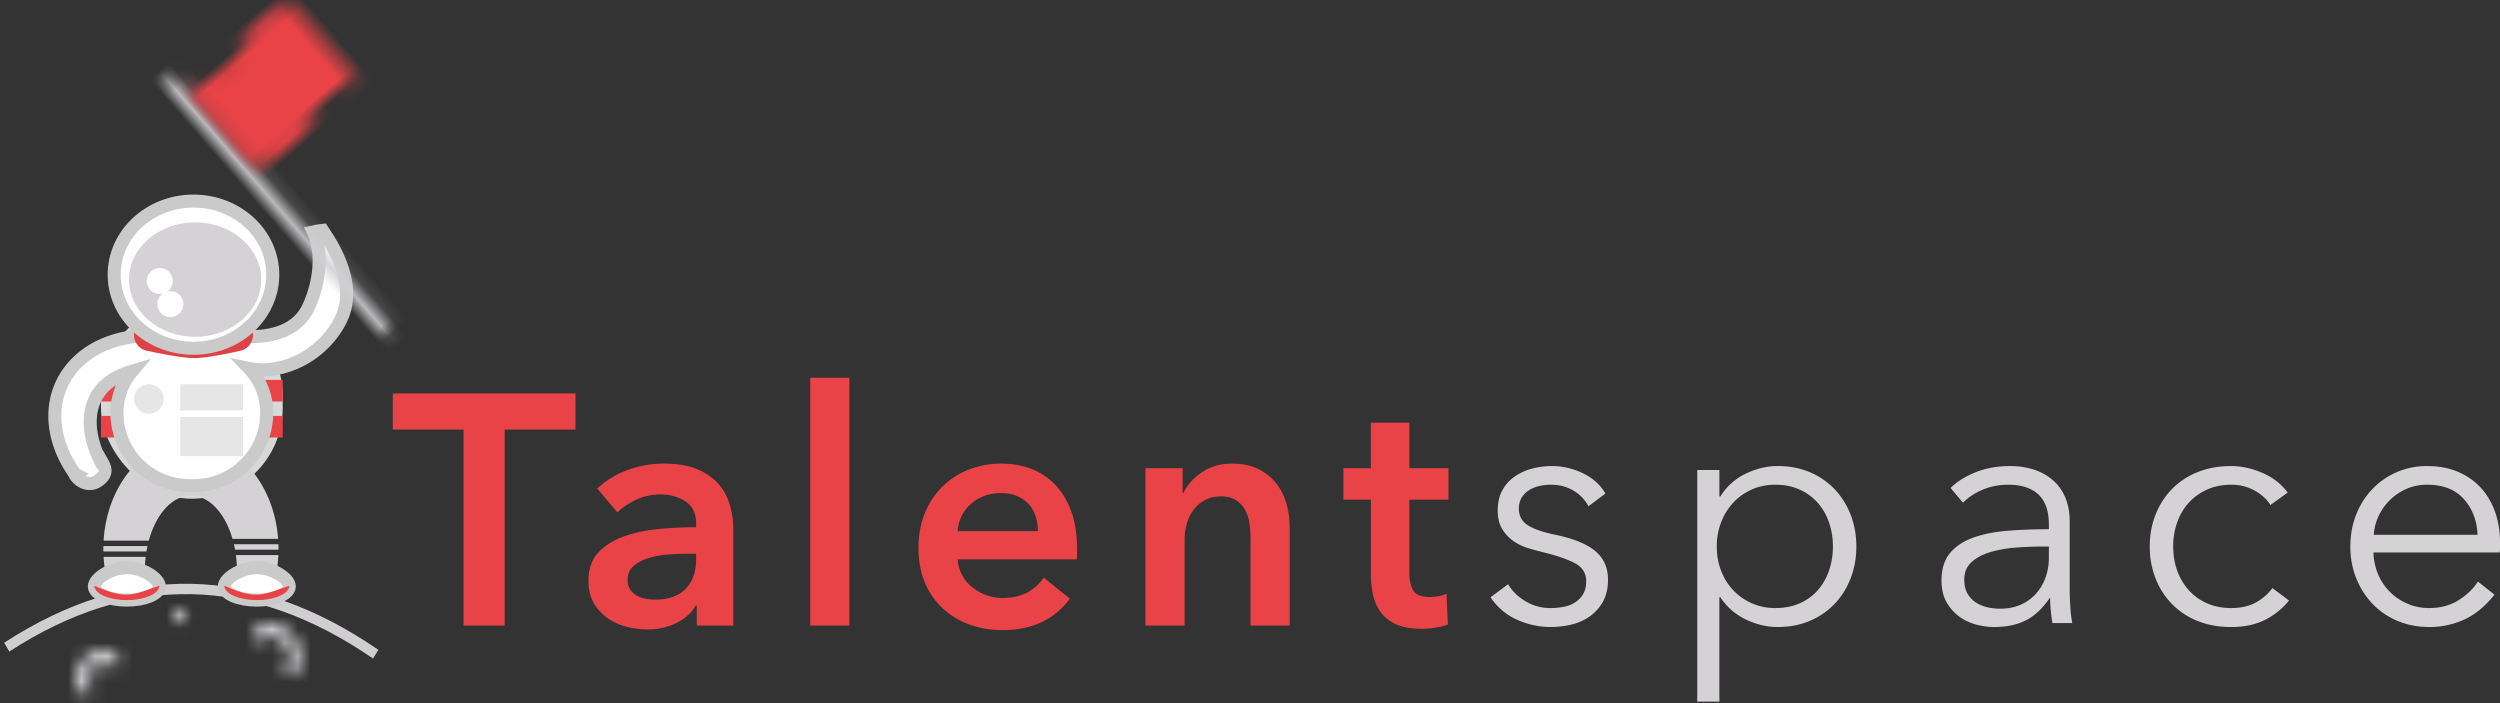 <svg xmlns="http://www.w3.org/2000/svg" xmlns:xlink="http://www.w3.org/1999/xlink" width="192" height="54" viewBox="0 0 192 54">
    <rect x="0" y="0" width="192" height="54" fill="#333333" stroke="none"/>
    <defs>
        <path id="a" d="M.849 1.262c.323-.37 1.015-.246 1.511.27.497.517.643 1.266.32 1.636a.552.552 0 0 0 .017.732c.091.095.209.142.326.142.125 0 .25-.053.343-.16.689-.79.53-2.18-.352-3.099C2.13-.136.852-.24.164.55a.552.552 0 0 0 .015.731c.19.197.49.19.67-.018z"/>
        <path id="c" d="M3.212.451C2.591-.216 1.464-.115.701.678c-.763.792-.879 1.98-.258 2.648a.48.48 0 0 0 .7.006.545.545 0 0 0 .007-.74c-.23-.247-.115-.793.246-1.168.36-.374.88-.486 1.11-.238.191.206.505.209.7.006a.545.545 0 0 0 .006-.74z"/>
        <path id="e" d="M.542 1.076A.494.494 0 0 0 .897.92a.544.544 0 0 0 0-.743.494.494 0 0 0-.355-.155.494.494 0 0 0-.355.155.544.544 0 0 0 0 .743.493.493 0 0 0 .355.155z"/>
        <path id="g" d="M.638 26.342c-.276 0-.5-.391-.5-.874V1.053c0-.483.224-.874.5-.874.275 0 .498.391.498.874v24.415c0 .483-.223.874-.498.874z"/>
        <path id="i" d="M5.845.662C3.82 1.789.14.662.14.662v7.807s3.68 1.128 5.705 0c2.026-1.128 4.714 0 4.714 0V.662S7.87-.466 5.845.662z"/>
    </defs>
    <g fill="none" fill-rule="evenodd">
        <path fill="#D4D2D5" d="M121.995 38.884a2.994 2.994 0 0 0-1.137-1.193c-.508-.31-1.087-.465-1.737-.465-.3 0-.6.033-.899.1-.3.067-.566.176-.8.327a1.77 1.77 0 0 0-.562.578c-.141.234-.212.51-.212.829 0 .553.225.976.675 1.269.45.293 1.157.54 2.123.74 1.383.286 2.403.7 3.06 1.245.659.544.988 1.277.988 2.198 0 .67-.13 1.235-.387 1.696-.259.46-.596.837-1.012 1.13a4.075 4.075 0 0 1-1.412.628 6.791 6.791 0 0 1-1.587.189c-.882 0-1.74-.184-2.573-.553a4.773 4.773 0 0 1-2.049-1.733l1.35-1.005c.3.519.74.954 1.324 1.306a3.654 3.654 0 0 0 1.923.528c.367 0 .717-.034 1.05-.1.333-.068.624-.185.874-.353.25-.167.45-.38.6-.64.15-.26.225-.582.225-.968 0-.62-.296-1.084-.887-1.394-.591-.31-1.445-.599-2.561-.867-.35-.083-.72-.188-1.112-.314a3.81 3.81 0 0 1-1.087-.552 3.001 3.001 0 0 1-.824-.917c-.217-.369-.325-.83-.325-1.382 0-.603.116-1.118.35-1.545a3.08 3.08 0 0 1 .937-1.056 4.166 4.166 0 0 1 1.336-.615 5.955 5.955 0 0 1 1.55-.201c.816 0 1.607.184 2.373.553.766.368 1.34.887 1.724 1.557l-1.3.98zm10.053 15h-1.699V36.094h1.7v2.035h.074a4.65 4.65 0 0 1 1.936-1.746c.808-.393 1.629-.59 2.462-.59.916 0 1.744.159 2.486.477a5.663 5.663 0 0 1 1.898 1.307 5.905 5.905 0 0 1 1.225 1.96c.291.753.437 1.565.437 2.436s-.146 1.684-.437 2.437a5.905 5.905 0 0 1-1.225 1.96 5.663 5.663 0 0 1-1.898 1.307c-.742.318-1.57.477-2.486.477-.833 0-1.654-.197-2.462-.59a4.764 4.764 0 0 1-1.936-1.696h-.075v8.014zm8.72-11.91c0-.653-.1-1.268-.3-1.846a4.476 4.476 0 0 0-.862-1.508 4.065 4.065 0 0 0-1.387-1.017c-.55-.251-1.174-.377-1.873-.377-.65 0-1.25.121-1.8.364a4.318 4.318 0 0 0-1.423 1.005c-.4.427-.713.93-.937 1.508a5.116 5.116 0 0 0-.338 1.871c0 .67.113 1.294.338 1.872a4.5 4.5 0 0 0 .937 1.495 4.401 4.401 0 0 0 3.223 1.357c.7 0 1.324-.122 1.873-.365a3.929 3.929 0 0 0 1.387-1.005c.375-.427.662-.93.862-1.507.2-.578.3-1.193.3-1.847zm16.585-1.708c0-1.022-.267-1.784-.8-2.286-.533-.503-1.307-.754-2.323-.754-.7 0-1.35.126-1.95.377-.599.251-1.107.586-1.523 1.005l-.95-1.13c.483-.487 1.12-.889 1.912-1.207.79-.318 1.686-.477 2.685-.477a5.79 5.79 0 0 1 1.774.264c.55.175 1.033.44 1.45.791.416.352.74.796.974 1.332.233.536.35 1.164.35 1.884v5.15c0 .453.016.922.05 1.407.033.486.083.896.15 1.231h-1.524c-.05-.284-.092-.594-.125-.93a9.902 9.902 0 0 1-.05-.98h-.05c-.533.788-1.137 1.353-1.812 1.697-.674.343-1.486.515-2.436.515a5.41 5.41 0 0 1-1.386-.189 3.873 3.873 0 0 1-1.3-.615 3.473 3.473 0 0 1-.974-1.106c-.258-.452-.387-1.005-.387-1.658 0-.904.229-1.62.687-2.148.458-.527 1.07-.921 1.836-1.18.766-.26 1.645-.428 2.636-.503a40.71 40.71 0 0 1 3.086-.113v-.377zm-.5 1.708c-.7 0-1.403.03-2.111.088a9.163 9.163 0 0 0-1.924.352c-.575.176-1.045.431-1.412.766-.366.335-.55.78-.55 1.332 0 .419.08.77.238 1.055.158.285.37.515.637.691.267.176.562.301.887.377.325.075.654.113.987.113.6 0 1.133-.105 1.599-.314.466-.21.858-.494 1.174-.854a3.78 3.78 0 0 0 .725-1.244c.166-.469.25-.963.25-1.482v-.88h-.5zm17.518-3.19c-.283-.453-.695-.825-1.236-1.118a3.64 3.64 0 0 0-1.762-.44c-.683 0-1.299.121-1.849.364s-1.02.578-1.411 1.005c-.392.427-.692.93-.9 1.508a5.482 5.482 0 0 0-.312 1.871c0 .67.104 1.29.312 1.86.208.569.504 1.067.887 1.494.383.428.85.763 1.4 1.005.549.243 1.165.365 1.848.365.75 0 1.383-.143 1.9-.427a3.892 3.892 0 0 0 1.273-1.106l1.275.955a5.576 5.576 0 0 1-1.837 1.482c-.724.369-1.595.553-2.61.553-.95 0-1.808-.155-2.574-.465a5.695 5.695 0 0 1-1.962-1.294 5.864 5.864 0 0 1-1.261-1.96 6.602 6.602 0 0 1-.45-2.462c0-.887.15-1.708.45-2.462.3-.754.72-1.407 1.261-1.96a5.695 5.695 0 0 1 1.962-1.293c.766-.31 1.624-.465 2.573-.465.783 0 1.578.171 2.386.515.808.343 1.462.85 1.962 1.52l-1.325.955zm15.905 2.286c-.05-1.106-.404-2.023-1.062-2.751-.658-.729-1.595-1.093-2.81-1.093-.567 0-1.092.105-1.575.314-.483.21-.907.494-1.274.854-.366.36-.658.77-.874 1.231-.217.46-.342.942-.375 1.445h7.97zm1.724.553v.376c0 .134-.008.277-.025.428h-9.694a4.61 4.61 0 0 0 .35 1.658c.216.519.516.971.9 1.356.382.386.832.691 1.348.917.517.227 1.075.34 1.674.34.883 0 1.645-.206 2.286-.616.642-.41 1.129-.883 1.462-1.42l1.274 1.006c-.7.887-1.47 1.524-2.31 1.909a6.432 6.432 0 0 1-2.712.578c-.866 0-1.67-.155-2.41-.465a5.646 5.646 0 0 1-1.912-1.294 6.133 6.133 0 0 1-1.262-1.96 6.444 6.444 0 0 1-.462-2.462c0-.887.15-1.708.45-2.462.3-.754.716-1.407 1.249-1.96a5.744 5.744 0 0 1 4.197-1.758c.916 0 1.724.155 2.424.465.7.31 1.282.728 1.749 1.256.466.527.82 1.143 1.062 1.846.241.704.362 1.458.362 2.262z"/>
        <path fill="#E94347" d="M35.602 32.987h-5.437V30.22h14.032v2.768H38.76V48.04h-3.158V32.987zm17.91 13.517h-.075c-.3.537-.785.977-1.453 1.321-.669.344-1.429.516-2.28.516-.485 0-.99-.063-1.517-.188a4.502 4.502 0 0 1-1.453-.63 3.651 3.651 0 0 1-1.102-1.157c-.293-.479-.439-1.07-.439-1.775 0-.906.255-1.628.764-2.165.51-.537 1.165-.948 1.967-1.233a11.044 11.044 0 0 1 2.669-.566 30.512 30.512 0 0 1 2.869-.139v-.302c0-.755-.272-1.313-.814-1.674-.543-.36-1.19-.54-1.942-.54-.635 0-1.245.133-1.83.402-.584.268-1.069.596-1.453.981l-1.553-1.837a6.78 6.78 0 0 1 2.367-1.435 8.038 8.038 0 0 1 2.72-.478c1.068 0 1.95.151 2.643.453.693.302 1.24.696 1.641 1.183.4.487.68 1.032.84 1.636.158.604.237 1.208.237 1.813v7.35h-2.806v-1.536zm-.05-3.977h-.677c-.484 0-.994.021-1.528.063a6.61 6.61 0 0 0-1.478.277 3.152 3.152 0 0 0-1.128.604c-.3.26-.451.617-.451 1.07 0 .285.063.524.188.717.125.193.288.348.488.466.2.117.426.201.677.251.25.05.501.076.752.076 1.035 0 1.82-.277 2.355-.83.535-.555.802-1.31.802-2.266v-.428zm8.764-13.517h3.007v19.03h-3.007V29.01zm17.483 11.78a3.74 3.74 0 0 0-.162-1.107 2.538 2.538 0 0 0-.514-.932 2.508 2.508 0 0 0-.89-.641c-.359-.16-.78-.24-1.265-.24-.902 0-1.666.273-2.293.818-.626.546-.973 1.246-1.04 2.102h6.164zm3.007 1.36v.402c0 .134-.008.269-.025.403h-9.146a3.002 3.002 0 0 0 1.103 2.127c.317.26.676.465 1.077.616.401.152.819.227 1.253.227.752 0 1.387-.138 1.905-.415a3.572 3.572 0 0 0 1.277-1.146l2.005 1.611c-1.186 1.611-2.907 2.417-5.162 2.417-.935 0-1.796-.147-2.58-.44a6.086 6.086 0 0 1-2.043-1.247 5.616 5.616 0 0 1-1.353-1.976c-.326-.78-.489-1.665-.489-2.655 0-.973.163-1.859.49-2.656a6.048 6.048 0 0 1 1.34-2.038 5.994 5.994 0 0 1 2.017-1.31 6.723 6.723 0 0 1 2.518-.465c.835 0 1.608.138 2.318.415.71.277 1.324.688 1.842 1.234.517.545.922 1.225 1.215 2.039.292.813.438 1.766.438 2.856zm5.256-6.193h2.857v1.939h.05c.267-.605.73-1.137 1.39-1.599.66-.461 1.441-.692 2.343-.692.785 0 1.458.138 2.017.415a3.98 3.98 0 0 1 1.378 1.095c.36.453.623.974.79 1.56.167.588.25 1.192.25 1.813v7.551H96.04v-6.695a8.61 8.61 0 0 0-.075-1.108 2.999 2.999 0 0 0-.325-1.044 2.167 2.167 0 0 0-.69-.768c-.292-.201-.68-.302-1.165-.302-.484 0-.902.097-1.253.29-.35.193-.638.44-.864.742-.226.302-.397.65-.514 1.045a4.185 4.185 0 0 0-.175 1.195v6.645h-3.007V35.957zm15.204 2.417v-2.417h2.104V32.46h2.957v3.498h3.007v2.417h-3.007v5.613c0 .537.096.982.288 1.334.192.352.623.529 1.29.529.201 0 .418-.021.652-.063.234-.042.443-.105.627-.19l.1 2.367c-.267.1-.585.18-.952.239a6.675 6.675 0 0 1-1.053.088c-.802 0-1.453-.113-1.954-.34-.501-.226-.898-.537-1.19-.931a3.455 3.455 0 0 1-.602-1.36 7.937 7.937 0 0 1-.163-1.648v-5.638h-2.104z"/>
        <g transform="translate(0 -2)">
            <path fill="#D0CED1" fill-rule="nonzero" d="M.715 52.039c9.315-6.054 18.603-5.877 27.933.535l.414-.665c-9.574-6.58-19.178-6.762-28.744-.546l.397.676z"/>
            <g transform="rotate(1 -2845.14 1136.773)">
                <mask id="b" fill="#fff">
                    <use xlink:href="#a"/>
                </mask>
                <path fill="#D0CED1" d="M-.91 5.052h5.646V-.991H-.909z" mask="url(#b)"/>
            </g>
            <g transform="rotate(1 -2967.908 358.33)">
                <mask id="d" fill="#fff">
                    <use xlink:href="#c"/>
                </mask>
                <path fill="#D0CED1" d="M-.877 4.45h5.152V-.957H-.877z" mask="url(#d)"/>
            </g>
            <g transform="rotate(1 -2786.549 785.616)">
                <mask id="f" fill="#fff">
                    <use xlink:href="#e"/>
                </mask>
                <path fill="#D0CED1" d="M-.964 2.132h3.012v-3.165H-.964z" mask="url(#f)"/>
            </g>
            <g transform="translate(4.2 17.443)">
                <g transform="translate(3.553 7.787)">
                    <rect width="13.958" height="15.072" fill="#D8D8D8" rx="6.979"/>
                    <path fill="#E94347" d="M0 5.946h13.958v1.659H0zM0 8.711h13.958v1.659H0z"/>
                </g>
                <path fill="#D4D2D5" d="M17.187 26.773a10.63 10.63 0 0 0-.006-.415h-3.415c.032.136.06.275.086.415h3.335zm-.011.415c-.035.77-.154 1.512-.346 2.213h-2.88a9.535 9.535 0 0 0-.033-2.213h3.259zM3.74 26.912a10.61 10.61 0 0 1 0-.415h3.388c-.03.136-.056.274-.08.415H3.742zm.016.414c.043.721.159 1.417.339 2.075h2.88a9.535 9.535 0 0 1 .015-2.075H3.757zm13.403-1.383c-.31-4.264-3.19-7.606-6.697-7.606-3.546 0-6.45 3.414-6.706 7.745h3.472c.55-2.037 1.79-3.458 3.234-3.458 1.41 0 2.628 1.357 3.195 3.32h3.502z"/>
                <path fill="#FFF" stroke="#CACACA" d="M5.541 30.646c1.378 0 2.496-.473 2.496-1.057 0-.583-1.248-1.433-2.496-1.433s-2.496.85-2.496 1.433c0 .584 1.118 1.057 2.496 1.057z"/>
                <path fill="#E94347" d="M5.541 30.646c1.378 0 2.496-.496 2.496-1.107-2.085.715-2.496 1.107-4.992 0 0 .611 1.118 1.107 2.496 1.107z"/>
                <path fill="#FFF" stroke="#CACACA" d="M15.523 30.646c1.379 0 2.496-.473 2.496-1.057 0-.583-1.248-1.433-2.496-1.433s-2.495.85-2.495 1.433c0 .584 1.117 1.057 2.495 1.057z"/>
                <path fill="#E94347" d="M15.523 30.646c1.379 0 2.496-.496 2.496-1.107-2.084.715-2.496 1.107-4.991 0 0 .611 1.117 1.107 2.495 1.107z"/>
                <path fill="#FFF" stroke="#CACACA" d="M1.582 20.983C.135 19.014-.402 16.59.353 14.516c1.277-3.509 5.769-5.101 10.067-3.587a9.382 9.382 0 0 1-2.783-2.755c.34.215.698.415 1.072.598 4.14 2.02 9.237 2.538 10.744-.553.689-1.412 1.267-3.834.474-5.697a5.12 5.12 0 0 0-.068-.152l.345-.073.37-.046.247.376c1.32 2.024 2.16 4.416 1.169 6.447-1.04 2.132-3.286 3.772-5.843 3.883a5.153 5.153 0 0 1-1.214-.102 4.895 4.895 0 0 1 1.34 3.083 5.575 5.575 0 0 1-5.396 5.91 13.425 13.425 0 0 1-.596.004 5.577 5.577 0 0 1-5.487-5.914 4.892 4.892 0 0 1 1.151-2.873 7.307 7.307 0 0 0-1.002.382c-.922.435-1.62 1.111-1.97 2.071-.473 1.3-.236 2.855.498 4.352l.053-.03.029.051c.269.486.608.967-.157 1.55-.765.583-1.572.043-1.84-.442l.026-.016z"/>
                <path fill="#DE4146" d="M14.384 9.305a.99.99 0 0 1 .843.98c0 .582-.405 1.087-.974 1.213-1.678.373-2.852.56-3.524.56-.676 0-1.897-.19-3.663-.568a1.233 1.233 0 0 1-.975-1.206.99.99 0 0 1 .968-.99 6.432 6.432 0 0 0 3.67 1.132 6.433 6.433 0 0 0 3.655-1.121z"/>
                <ellipse cx="10.659" cy="5.652" fill="#FFF" stroke="#CACACA" rx="6.091" ry="5.652"/>
                <ellipse cx="10.786" cy="6.029" fill="#D4D2D5" rx="4.695" ry="4.019"/>
                <path fill="#D4D2D5" fill-rule="nonzero" d="M10.786 10.425c-2.792 0-5.076-1.955-5.076-4.396s2.284-4.396 5.076-4.396 5.076 1.955 5.076 4.396c0 2.44-2.284 4.396-5.076 4.396zm0-.754c2.394 0 4.314-1.644 4.314-3.642 0-1.999-1.92-3.643-4.314-3.643S6.472 4.03 6.472 6.03c0 1.998 1.92 3.642 4.314 3.642z"/>
                <ellipse cx="7.233" cy="15.197" fill="#E6E6E6" rx="1.142" ry="1.13"/>
                <path fill="#E6E6E6" d="M9.644 14.067h4.822v2.01H9.644zM9.644 16.579h4.822v1H9.644zM9.644 17.584h4.822v1H9.644zM9.644 18.588h4.822v1H9.644z"/>
            </g>
            <g>
                <g transform="rotate(-41 16.963 -12.19)">
                    <mask id="h" fill="#fff">
                        <use xlink:href="#g"/>
                    </mask>
                    <path fill="#D0CED1" d="M-1.106 27.617h3.488V-1.096h-3.488z" mask="url(#h)"/>
                </g>
                <g transform="rotate(-41 18.51 -14.288)">
                    <mask id="j" fill="#fff">
                        <use xlink:href="#i"/>
                    </mask>
                    <path fill="#E94347" d="M-1.105 10.245h12.909v-11.36h-12.91z" mask="url(#j)"/>
                </g>
            </g>
            <circle cx="12.275" cy="23.581" r="1" fill="#FFF"/>
            <circle cx="13.082" cy="25.357" r="1" fill="#FFF"/>
        </g>
    </g>
</svg>
